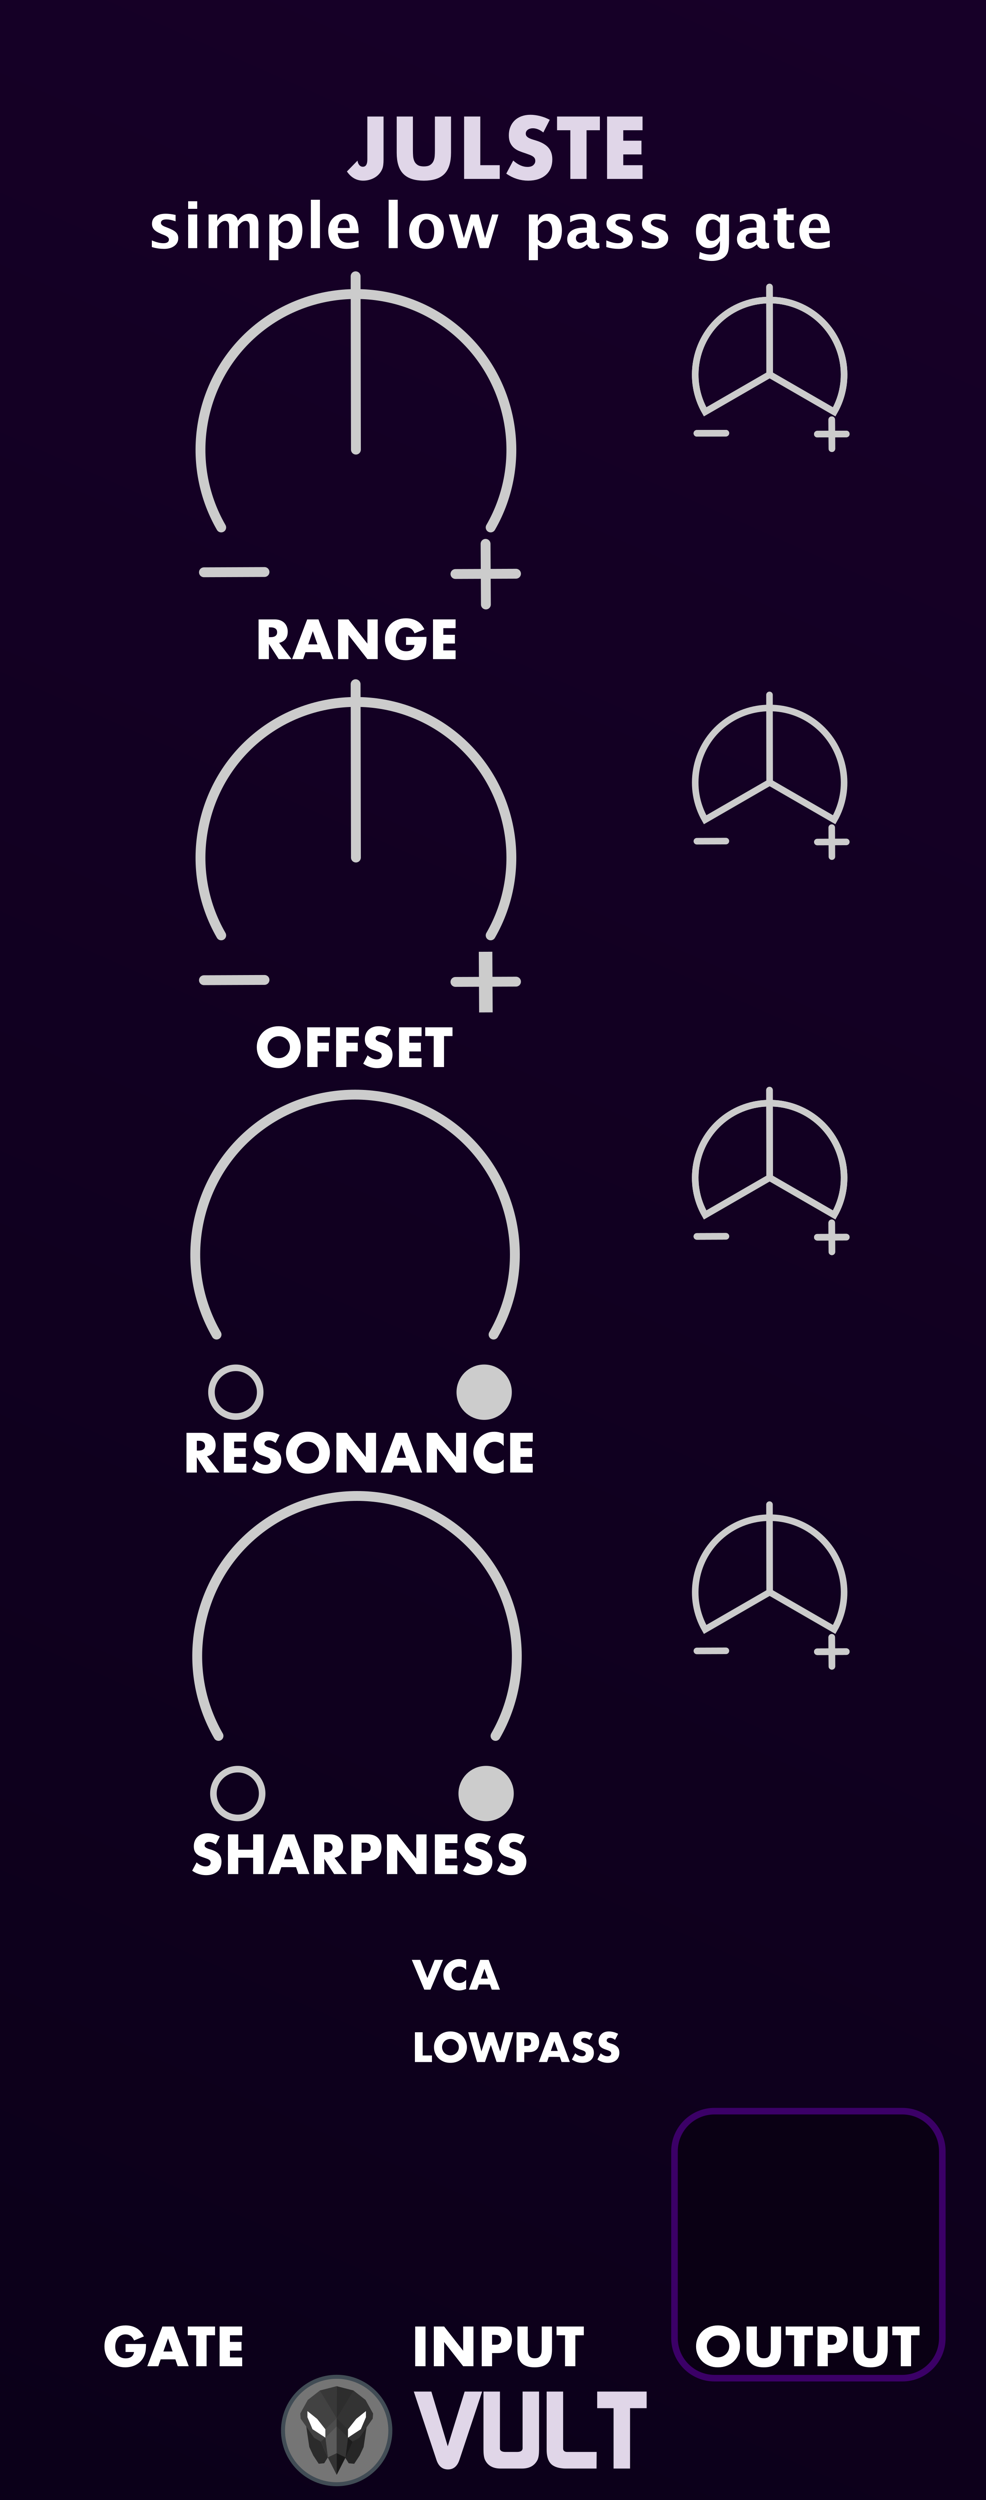 <?xml version="1.0" encoding="UTF-8" standalone="no"?>
<svg
   xmlns:serif="http://www.serif.com/"
   xmlns:dc="http://purl.org/dc/elements/1.1/"
   xmlns:cc="http://creativecommons.org/ns#"
   xmlns:rdf="http://www.w3.org/1999/02/22-rdf-syntax-ns#"
   xmlns:svg="http://www.w3.org/2000/svg"
   xmlns="http://www.w3.org/2000/svg"
   xmlns:sodipodi="http://sodipodi.sourceforge.net/DTD/sodipodi-0.dtd"
   xmlns:inkscape="http://www.inkscape.org/namespaces/inkscape"
   width="150px"
   height="380px"
   version="1.1"
   xml:space="preserve"
   style="fill-rule:evenodd;clip-rule:evenodd;"
   id="svg36432"
   sodipodi:docname="Julste.svg"
   inkscape:version="0.92.3 (2405546, 2018-03-11)"><sodipodi:namedview
   pagecolor="#ffffff"
   bordercolor="#666666"
   borderopacity="1"
   objecttolerance="10"
   gridtolerance="10"
   guidetolerance="10"
   inkscape:pageopacity="0"
   inkscape:pageshadow="2"
   inkscape:window-width="1920"
   inkscape:window-height="1017"
   id="namedview36434"
   showgrid="false"
   inkscape:zoom="2.2105263"
   inkscape:cx="75"
   inkscape:cy="190"
   inkscape:window-x="1912"
   inkscape:window-y="-8"
   inkscape:window-maximized="1"
   inkscape:current-layer="svg36432" />
  <defs
   id="defs36260">
    <linearGradient
   id="_Linear1"
   x1="0"
   y1="0"
   x2="1"
   y2="0"
   gradientUnits="userSpaceOnUse"
   gradientTransform="matrix(150,-379.998,379.998,150,3.28145e-4,379.998)">
      <stop
   offset="0"
   style="stop-color:#0b0019;stop-opacity:1"
   id="stop36255" />
      <stop
   offset="1"
   style="stop-color:#170028;stop-opacity:1"
   id="stop36257" />
    </linearGradient>
  
    
    
    
    
    
    
    
    
    
    
    
    
    
    
    
    
    
    
    
    
    
    
    
    
    
    
    
    
    
    
    
    
    
    
    
    
    
    
    
    
    
    
    
    
    
    
    
    
    
    
    
    
    
    
    
    
    
    
    
    
    
    
    
    
    
    
    
    
    
    
    
    
    
    
    
    
    
    
    
    
    
    
    
    
    
    
    
    
    
    
    
    
    
    
    
    
    
    
    
    
    
    
    
    
    
    
    
    
    
    
    
    
    
    
    
    
    
    
    
    
    
    
    
    
    
    
    
    
    
    
    
    
    
  </defs>
  <rect
   style="fill:#1a1a1a"
   height="380"
   width="150"
   y="0"
   x="0"
   id="rect9931" /><rect
   style="fill:url(#_Linear1)"
   height="379.998"
   width="150"
   y="0"
   x="0"
   id="rect9010" /><path
   inkscape:connector-curvature="0"
   style="fill:#0a0014;stroke:#3b0067;stroke-width:1px"
   d="m 143.354,326.966 c 0,-3.359 -2.728,-6.088 -6.087,-6.088 h -28.569 c -3.36,0 -6.087,2.729 -6.087,6.088 v 28.41 c 0,3.361 2.727,6.088 6.087,6.088 h 28.569 c 3.359,0 6.087,-2.727 6.087,-6.088 z"
   id="path9013" /><path
   inkscape:connector-curvature="0"
   style="fill:none;stroke:#cccccc;stroke-width:1px;stroke-linecap:round"
   d="m 126.904,62.593 c 2.737,-4.742 1.664,-10.824 -2.534,-14.346 -4.193,-3.521 -10.372,-3.521 -14.566,0 -4.197,3.522 -5.27,9.604 -2.533,14.346 l 9.816,-5.666 z"
   id="path9017" /><path
   inkscape:connector-curvature="0"
   style="fill:#cccccc;fill-rule:nonzero;stroke:#cccccc;stroke-width:1px;stroke-linecap:round"
   d="m 126.531,63.79 0.024,4.409"
   id="path9020" /><path
   inkscape:connector-curvature="0"
   style="fill:#cccccc;fill-rule:nonzero;stroke:#cccccc;stroke-width:1px;stroke-linecap:round"
   d="m 128.748,65.963 -4.41,0.02"
   id="path9023" /><path
   inkscape:connector-curvature="0"
   style="fill:#cccccc;fill-rule:nonzero;stroke:#cccccc;stroke-width:1px;stroke-linecap:round"
   d="m 110.429,65.839 -4.414,0.02"
   id="path9026" /><path
   inkscape:connector-curvature="0"
   style="fill:none;stroke:#cccccc;stroke-width:1px;stroke-linecap:round"
   d="m 117.087,56.931 -0.024,-13.31"
   id="path9029" /><path
   inkscape:connector-curvature="0"
   style="fill:#ffffff;fill-rule:nonzero"
   d="m 40.906,96.843 h 0.296 c 0.308,0 0.548,-0.064 0.712,-0.192 0.164,-0.128 0.248,-0.312 0.248,-0.552 0,-0.24 -0.084,-0.424 -0.248,-0.552 -0.164,-0.128 -0.404,-0.192 -0.712,-0.192 h -0.296 z m 3.449,3.338 H 42.402 L 40.906,97.86 v 2.321 h -1.569 v -6.035 h 2.441 c 0.336,0 0.628,0.048 0.88,0.148 0.253,0.1 0.457,0.232 0.621,0.405 0.164,0.172 0.284,0.368 0.368,0.592 0.084,0.224 0.124,0.464 0.124,0.72 0,0.46 -0.112,0.832 -0.332,1.117 -0.22,0.284 -0.548,0.48 -0.981,0.58 z"
   id="path9032" /><path
   inkscape:connector-curvature="0"
   style="fill:#ffffff;fill-rule:nonzero"
   d="m 48.293,97.94 -0.705,-2.009 -0.704,2.009 z m 0.416,1.192 h -2.241 l -0.36,1.049 h -1.673 l 2.297,-6.035 h 1.713 l 2.297,6.035 h -1.673 z"
   id="path9034" /><path
   inkscape:connector-curvature="0"
   style="fill:#ffffff;fill-rule:nonzero"
   d="m 51.43,100.181 v -6.035 h 1.569 l 2.897,3.69 v -3.69 h 1.561 v 6.035 h -1.561 l -2.897,-3.69 v 3.69 z"
   id="path9036" /><path
   inkscape:connector-curvature="0"
   style="fill:#ffffff;fill-rule:nonzero"
   d="m 61.77,96.803 h 3.114 c 0,0.321 -0.012,0.613 -0.04,0.873 -0.028,0.26 -0.08,0.504 -0.16,0.728 -0.112,0.316 -0.265,0.592 -0.457,0.836 -0.192,0.245 -0.416,0.445 -0.676,0.609 -0.26,0.164 -0.544,0.288 -0.852,0.372 -0.308,0.084 -0.637,0.128 -0.977,0.128 -0.468,0 -0.896,-0.076 -1.284,-0.232 -0.388,-0.156 -0.72,-0.372 -0.997,-0.652 -0.276,-0.281 -0.492,-0.617 -0.648,-1.009 -0.156,-0.392 -0.232,-0.824 -0.232,-1.3 0,-0.469 0.076,-0.901 0.228,-1.293 0.152,-0.392 0.368,-0.728 0.648,-1.004 0.281,-0.277 0.617,-0.493 1.013,-0.649 0.396,-0.156 0.836,-0.232 1.32,-0.232 0.629,0 1.181,0.136 1.657,0.408 0.476,0.273 0.852,0.693 1.129,1.265 l -1.489,0.616 c -0.14,-0.332 -0.32,-0.568 -0.54,-0.712 -0.22,-0.144 -0.473,-0.216 -0.757,-0.216 -0.236,0 -0.448,0.044 -0.64,0.132 -0.192,0.088 -0.356,0.212 -0.492,0.376 -0.136,0.164 -0.244,0.36 -0.32,0.588 -0.076,0.228 -0.116,0.484 -0.116,0.769 0,0.256 0.032,0.492 0.1,0.712 0.068,0.22 0.168,0.408 0.3,0.568 0.132,0.16 0.3,0.284 0.496,0.372 0.196,0.088 0.428,0.132 0.688,0.132 0.156,0 0.305,-0.016 0.449,-0.052 0.144,-0.036 0.272,-0.092 0.388,-0.168 0.116,-0.076 0.208,-0.176 0.284,-0.3 0.076,-0.124 0.124,-0.272 0.152,-0.448 H 61.77 Z"
   id="path9038" /><path
   inkscape:connector-curvature="0"
   style="fill:#ffffff;fill-rule:nonzero"
   d="m 69.309,95.475 h -1.864 v 1.008 h 1.76 v 1.329 h -1.76 v 1.04 h 1.864 v 1.329 h -3.433 v -6.035 h 3.433 z"
   id="path9040" /><path
   inkscape:connector-curvature="0"
   style="fill:none;stroke:#cccccc;stroke-width:1px;stroke-linecap:round"
   d="m 126.904,62.593 c 2.737,-4.742 1.664,-10.824 -2.534,-14.346 -4.193,-3.521 -10.372,-3.521 -14.566,0 -4.197,3.522 -5.27,9.604 -2.533,14.346 l 9.816,-5.666 z"
   id="path9045" /><path
   inkscape:connector-curvature="0"
   style="fill:#cccccc;fill-rule:nonzero;stroke:#cccccc;stroke-width:1px;stroke-linecap:round"
   d="m 126.531,63.79 0.024,4.409"
   id="path9048" /><path
   inkscape:connector-curvature="0"
   style="fill:#cccccc;fill-rule:nonzero;stroke:#cccccc;stroke-width:1px;stroke-linecap:round"
   d="m 128.748,65.963 -4.41,0.02"
   id="path9051" /><path
   inkscape:connector-curvature="0"
   style="fill:#cccccc;fill-rule:nonzero;stroke:#cccccc;stroke-width:1px;stroke-linecap:round"
   d="m 110.429,65.839 -4.414,0.02"
   id="path9054" /><path
   inkscape:connector-curvature="0"
   style="fill:none;stroke:#cccccc;stroke-width:1px;stroke-linecap:round"
   d="m 117.087,56.931 -0.024,-13.31"
   id="path9057" /><path
   inkscape:connector-curvature="0"
   style="fill:none;stroke:#cccccc;stroke-width:1px;stroke-linecap:round"
   d="m 126.904,184.662 c 2.737,-4.742 1.664,-10.824 -2.534,-14.346 -4.193,-3.521 -10.372,-3.521 -14.566,0 -4.197,3.522 -5.27,9.604 -2.533,14.346 l 9.816,-5.666 z"
   id="path9060" /><path
   inkscape:connector-curvature="0"
   style="fill:#cccccc;fill-rule:nonzero;stroke:#cccccc;stroke-width:1px;stroke-linecap:round"
   d="m 126.531,185.859 0.024,4.409"
   id="path9063" /><path
   inkscape:connector-curvature="0"
   style="fill:#cccccc;fill-rule:nonzero;stroke:#cccccc;stroke-width:1px;stroke-linecap:round"
   d="m 128.748,188.032 -4.41,0.02"
   id="path9066" /><path
   inkscape:connector-curvature="0"
   style="fill:#cccccc;fill-rule:nonzero;stroke:#cccccc;stroke-width:1px;stroke-linecap:round"
   d="m 110.429,187.908 -4.414,0.02"
   id="path9069" /><path
   inkscape:connector-curvature="0"
   style="fill:none;stroke:#cccccc;stroke-width:1px;stroke-linecap:round"
   d="m 117.087,179 -0.024,-13.31"
   id="path9072" /><path
   inkscape:connector-curvature="0"
   style="fill:#ffffff;fill-rule:nonzero"
   d="m 29.94,220.476 h 0.296 c 0.308,0 0.548,-0.064 0.712,-0.192 0.164,-0.128 0.249,-0.312 0.249,-0.552 0,-0.24 -0.085,-0.424 -0.249,-0.552 -0.164,-0.128 -0.404,-0.192 -0.712,-0.192 H 29.94 Z m 3.449,3.338 h -1.952 l -1.497,-2.321 v 2.321 h -1.569 v -6.035 h 2.441 c 0.337,0 0.629,0.048 0.881,0.148 0.252,0.1 0.456,0.232 0.62,0.405 0.164,0.172 0.284,0.368 0.368,0.592 0.084,0.224 0.124,0.464 0.124,0.72 0,0.46 -0.112,0.832 -0.332,1.117 -0.22,0.284 -0.548,0.48 -0.98,0.58 z"
   id="path9075" /><path
   inkscape:connector-curvature="0"
   style="fill:#ffffff;fill-rule:nonzero"
   d="m 37.479,219.108 h -1.865 v 1.008 h 1.761 v 1.329 h -1.761 v 1.04 h 1.865 v 1.329 h -3.433 v -6.035 h 3.433 z"
   id="path9077" /><path
   inkscape:connector-curvature="0"
   style="fill:#ffffff;fill-rule:nonzero"
   d="m 41.921,219.324 c -0.172,-0.14 -0.34,-0.24 -0.512,-0.308 -0.172,-0.068 -0.336,-0.1 -0.496,-0.1 -0.205,0 -0.369,0.048 -0.497,0.144 -0.128,0.096 -0.192,0.22 -0.192,0.376 0,0.108 0.032,0.196 0.096,0.264 0.064,0.068 0.148,0.128 0.252,0.18 0.104,0.052 0.221,0.096 0.353,0.132 0.132,0.036 0.26,0.076 0.388,0.12 0.512,0.172 0.888,0.4 1.124,0.685 0.236,0.284 0.356,0.656 0.356,1.116 0,0.308 -0.052,0.588 -0.156,0.84 -0.104,0.252 -0.256,0.465 -0.456,0.645 -0.2,0.18 -0.444,0.316 -0.736,0.416 -0.292,0.1 -0.62,0.148 -0.989,0.148 -0.764,0 -1.468,-0.228 -2.121,-0.68 l 0.673,-1.265 c 0.236,0.208 0.468,0.364 0.696,0.464 0.228,0.1 0.456,0.152 0.68,0.152 0.256,0 0.449,-0.06 0.573,-0.176 0.124,-0.116 0.188,-0.252 0.188,-0.4 0,-0.092 -0.016,-0.168 -0.048,-0.236 -0.032,-0.068 -0.084,-0.128 -0.16,-0.184 -0.076,-0.056 -0.172,-0.108 -0.293,-0.156 -0.12,-0.048 -0.264,-0.1 -0.436,-0.16 -0.204,-0.064 -0.4,-0.136 -0.596,-0.212 -0.196,-0.076 -0.368,-0.18 -0.52,-0.308 -0.152,-0.128 -0.276,-0.289 -0.368,-0.485 -0.092,-0.196 -0.14,-0.44 -0.14,-0.74 0,-0.3 0.048,-0.568 0.148,-0.812 0.1,-0.244 0.236,-0.452 0.416,-0.625 0.18,-0.172 0.396,-0.308 0.656,-0.404 0.26,-0.096 0.548,-0.144 0.868,-0.144 0.301,0 0.613,0.04 0.937,0.124 0.324,0.084 0.636,0.204 0.936,0.364 z"
   id="path9079" /><path
   inkscape:connector-curvature="0"
   style="fill:#ffffff;fill-rule:nonzero"
   d="m 45.146,220.797 c 0,0.24 0.044,0.46 0.136,0.664 0.092,0.204 0.212,0.38 0.369,0.528 0.156,0.148 0.336,0.264 0.54,0.348 0.204,0.084 0.424,0.124 0.652,0.124 0.228,0 0.448,-0.04 0.652,-0.124 0.204,-0.084 0.388,-0.2 0.545,-0.348 0.156,-0.148 0.28,-0.324 0.372,-0.528 0.092,-0.204 0.136,-0.424 0.136,-0.664 0,-0.241 -0.044,-0.461 -0.136,-0.665 -0.092,-0.204 -0.216,-0.38 -0.372,-0.528 -0.157,-0.148 -0.341,-0.264 -0.545,-0.348 -0.204,-0.084 -0.424,-0.124 -0.652,-0.124 -0.228,0 -0.448,0.04 -0.652,0.124 -0.204,0.084 -0.384,0.2 -0.54,0.348 -0.157,0.148 -0.277,0.324 -0.369,0.528 -0.092,0.204 -0.136,0.424 -0.136,0.665 z m -1.64,0 c 0,-0.449 0.084,-0.865 0.248,-1.253 0.164,-0.388 0.396,-0.724 0.688,-1.012 0.292,-0.289 0.644,-0.513 1.052,-0.677 0.409,-0.164 0.857,-0.244 1.349,-0.244 0.484,0 0.932,0.08 1.345,0.244 0.412,0.164 0.764,0.388 1.06,0.677 0.296,0.288 0.528,0.624 0.692,1.012 0.164,0.388 0.248,0.804 0.248,1.253 0,0.448 -0.084,0.864 -0.248,1.252 -0.164,0.388 -0.396,0.724 -0.692,1.012 -0.296,0.289 -0.648,0.513 -1.06,0.677 -0.413,0.164 -0.861,0.244 -1.345,0.244 -0.492,0 -0.94,-0.08 -1.349,-0.244 -0.408,-0.164 -0.76,-0.388 -1.052,-0.677 -0.292,-0.288 -0.524,-0.624 -0.688,-1.012 -0.164,-0.388 -0.248,-0.804 -0.248,-1.252 z"
   id="path9081" /><path
   inkscape:connector-curvature="0"
   style="fill:#ffffff;fill-rule:nonzero"
   d="m 51.181,223.814 v -6.035 h 1.568 l 2.898,3.69 v -3.69 h 1.56 v 6.035 h -1.56 l -2.898,-3.69 v 3.69 z"
   id="path9083" /><path
   inkscape:connector-curvature="0"
   style="fill:#ffffff;fill-rule:nonzero"
   d="m 61.769,221.573 -0.704,-2.009 -0.704,2.009 z m 0.416,1.192 h -2.241 l -0.36,1.049 h -1.672 l 2.297,-6.035 h 1.712 l 2.297,6.035 h -1.672 z"
   id="path9085" /><path
   inkscape:connector-curvature="0"
   style="fill:#ffffff;fill-rule:nonzero"
   d="m 64.907,223.814 v -6.035 h 1.568 l 2.897,3.69 v -3.69 h 1.561 v 6.035 h -1.561 l -2.897,-3.69 v 3.69 z"
   id="path9087" /><path
   inkscape:connector-curvature="0"
   style="fill:#ffffff;fill-rule:nonzero"
   d="m 76.623,219.796 c -0.364,-0.444 -0.812,-0.664 -1.344,-0.664 -0.236,0 -0.452,0.044 -0.652,0.128 -0.201,0.084 -0.373,0.2 -0.517,0.348 -0.144,0.148 -0.256,0.32 -0.34,0.524 -0.084,0.204 -0.124,0.42 -0.124,0.657 0,0.24 0.04,0.46 0.124,0.664 0.084,0.204 0.196,0.38 0.344,0.528 0.148,0.148 0.32,0.268 0.517,0.352 0.196,0.084 0.412,0.128 0.64,0.128 0.5,0 0.952,-0.212 1.352,-0.64 v 1.857 l -0.16,0.056 c -0.24,0.084 -0.464,0.148 -0.672,0.188 -0.208,0.04 -0.412,0.06 -0.616,0.06 -0.416,0 -0.817,-0.08 -1.197,-0.236 -0.38,-0.156 -0.716,-0.38 -1.008,-0.665 -0.292,-0.284 -0.524,-0.624 -0.7,-1.016 -0.177,-0.392 -0.265,-0.82 -0.265,-1.284 0,-0.465 0.088,-0.889 0.261,-1.277 0.172,-0.388 0.404,-0.72 0.696,-1 0.292,-0.281 0.628,-0.501 1.012,-0.657 0.384,-0.156 0.789,-0.236 1.209,-0.236 0.24,0 0.476,0.024 0.708,0.076 0.232,0.052 0.476,0.128 0.732,0.236 z"
   id="path9089" /><path
   inkscape:connector-curvature="0"
   style="fill:#ffffff;fill-rule:nonzero"
   d="m 81.049,219.108 h -1.865 v 1.008 h 1.761 v 1.329 h -1.761 v 1.04 h 1.865 v 1.329 h -3.433 v -6.035 h 3.433 z"
   id="path9091" /><path
   inkscape:connector-curvature="0"
   style="fill:none;stroke:#cccccc;stroke-width:1px;stroke-linecap:round"
   d="m 126.904,184.662 c 2.737,-4.742 1.664,-10.824 -2.534,-14.346 -4.193,-3.521 -10.372,-3.521 -14.566,0 -4.197,3.522 -5.27,9.604 -2.533,14.346 l 9.816,-5.666 z"
   id="path9096" /><path
   inkscape:connector-curvature="0"
   style="fill:#cccccc;fill-rule:nonzero;stroke:#cccccc;stroke-width:1px;stroke-linecap:round"
   d="m 126.531,185.859 0.024,4.409"
   id="path9099" /><path
   inkscape:connector-curvature="0"
   style="fill:#cccccc;fill-rule:nonzero;stroke:#cccccc;stroke-width:1px;stroke-linecap:round"
   d="m 128.748,188.032 -4.41,0.02"
   id="path9102" /><path
   inkscape:connector-curvature="0"
   style="fill:#cccccc;fill-rule:nonzero;stroke:#cccccc;stroke-width:1px;stroke-linecap:round"
   d="m 110.429,187.908 -4.414,0.02"
   id="path9105" /><path
   inkscape:connector-curvature="0"
   style="fill:none;stroke:#cccccc;stroke-width:1px;stroke-linecap:round"
   d="m 117.087,179 -0.024,-13.31"
   id="path9108" /><path
   inkscape:connector-curvature="0"
   style="fill:none;stroke:#cccccc;stroke-width:1.5px;stroke-linecap:round"
   d="m 75.087,202.846 c 5.878,-10.184 3.577,-23.245 -5.431,-30.805 -9.007,-7.555 -22.273,-7.555 -31.281,0 -9.007,7.56 -11.308,20.621 -5.43,30.805"
   id="path9111" /><circle
   style="fill:none;stroke:#cccccc;stroke-width:1px"
   r="3.706"
   cy="211.603"
   cx="35.877"
   id="circle9114" /><circle
   style="fill:#cccccc;stroke:#cccccc;stroke-width:1px"
   r="3.706"
   cy="211.602"
   cx="73.656"
   id="circle9117" /><path
   inkscape:connector-curvature="0"
   style="fill:none;stroke:#cccccc;stroke-width:1.5px;stroke-linecap:round"
   d="m 75.383,263.846 c 5.878,-10.184 3.577,-23.245 -5.431,-30.804 -9.007,-7.556 -22.273,-7.556 -31.281,0 -9.007,7.559 -11.308,20.62 -5.43,30.804"
   id="path9122" /><circle
   style="fill:none;stroke:#cccccc;stroke-width:1px"
   r="3.706"
   cy="272.603"
   cx="36.173"
   id="circle9125" /><circle
   style="fill:#cccccc;stroke:#cccccc;stroke-width:1px"
   r="3.706"
   cy="272.602"
   cx="73.952"
   id="circle9128" /><rect
   style="fill:#ffffff"
   height="6.035"
   width="1.569"
   y="353.613"
   x="63.164"
   id="rect9133" /><path
   inkscape:connector-curvature="0"
   style="fill:#ffffff;fill-rule:nonzero"
   d="m 65.997,359.648 v -6.035 h 1.569 l 2.897,3.69 v -3.69 h 1.561 v 6.035 h -1.561 l -2.897,-3.69 v 3.69 z"
   id="path9135" /><path
   inkscape:connector-curvature="0"
   style="fill:#ffffff;fill-rule:nonzero"
   d="m 74.857,356.382 h 0.52 c 0.577,0 0.865,-0.252 0.865,-0.752 0,-0.5 -0.288,-0.752 -0.865,-0.752 h -0.52 z m 0,3.266 h -1.569 v -6.035 h 2.497 c 0.677,0 1.197,0.176 1.557,0.529 0.36,0.352 0.54,0.848 0.54,1.488 0,0.64 -0.18,1.137 -0.54,1.489 -0.36,0.352 -0.88,0.528 -1.557,0.528 h -0.928 z"
   id="path9137" /><path
   inkscape:connector-curvature="0"
   style="fill:#ffffff;fill-rule:nonzero"
   d="m 80.283,353.613 v 3.282 c 0,0.176 0.008,0.356 0.02,0.54 0.012,0.184 0.052,0.352 0.12,0.5 0.068,0.148 0.172,0.272 0.317,0.364 0.144,0.092 0.348,0.14 0.608,0.14 0.26,0 0.464,-0.048 0.604,-0.14 0.14,-0.092 0.248,-0.216 0.316,-0.364 0.068,-0.148 0.112,-0.316 0.124,-0.5 0.012,-0.184 0.02,-0.364 0.02,-0.54 v -3.282 h 1.561 v 3.498 c 0,0.94 -0.216,1.624 -0.644,2.057 -0.429,0.432 -1.089,0.648 -1.981,0.648 -0.893,0 -1.553,-0.216 -1.985,-0.648 -0.432,-0.433 -0.648,-1.117 -0.648,-2.057 v -3.498 z"
   id="path9139" /><path
   inkscape:connector-curvature="0"
   style="fill:#ffffff;fill-rule:nonzero"
   d="m 87.526,354.942 v 4.706 h -1.568 v -4.706 h -1.289 v -1.329 h 4.146 v 1.329 z"
   id="path9141" /><path
   inkscape:connector-curvature="0"
   style="fill:#ffffff;fill-rule:nonzero"
   d="m 107.533,356.631 c 0,0.24 0.044,0.46 0.136,0.664 0.092,0.204 0.212,0.38 0.368,0.528 0.156,0.148 0.336,0.264 0.54,0.348 0.204,0.084 0.424,0.124 0.653,0.124 0.228,0 0.448,-0.04 0.652,-0.124 0.204,-0.084 0.388,-0.2 0.544,-0.348 0.156,-0.148 0.28,-0.324 0.372,-0.528 0.092,-0.204 0.136,-0.424 0.136,-0.664 0,-0.241 -0.044,-0.461 -0.136,-0.665 -0.092,-0.204 -0.216,-0.38 -0.372,-0.528 -0.156,-0.148 -0.34,-0.264 -0.544,-0.348 -0.204,-0.084 -0.424,-0.124 -0.652,-0.124 -0.229,0 -0.449,0.04 -0.653,0.124 -0.204,0.084 -0.384,0.2 -0.54,0.348 -0.156,0.148 -0.276,0.324 -0.368,0.528 -0.092,0.204 -0.136,0.424 -0.136,0.665 z m -1.641,0 c 0,-0.449 0.084,-0.865 0.248,-1.253 0.164,-0.388 0.396,-0.724 0.689,-1.012 0.292,-0.289 0.644,-0.513 1.052,-0.677 0.408,-0.164 0.856,-0.244 1.349,-0.244 0.484,0 0.932,0.08 1.344,0.244 0.412,0.164 0.764,0.388 1.061,0.677 0.296,0.288 0.528,0.624 0.692,1.012 0.164,0.388 0.248,0.804 0.248,1.253 0,0.448 -0.084,0.864 -0.248,1.252 -0.164,0.388 -0.396,0.724 -0.692,1.012 -0.297,0.289 -0.649,0.513 -1.061,0.677 -0.412,0.164 -0.86,0.244 -1.344,0.244 -0.493,0 -0.941,-0.08 -1.349,-0.244 -0.408,-0.164 -0.76,-0.388 -1.052,-0.677 -0.293,-0.288 -0.525,-0.624 -0.689,-1.012 -0.164,-0.388 -0.248,-0.804 -0.248,-1.252 z"
   id="path9146" /><path
   inkscape:connector-curvature="0"
   style="fill:#ffffff;fill-rule:nonzero"
   d="m 115.136,353.613 v 3.282 c 0,0.176 0.008,0.356 0.02,0.54 0.012,0.184 0.052,0.352 0.12,0.5 0.068,0.148 0.172,0.272 0.316,0.364 0.144,0.092 0.348,0.14 0.608,0.14 0.261,0 0.465,-0.048 0.605,-0.14 0.14,-0.092 0.248,-0.216 0.316,-0.364 0.068,-0.148 0.112,-0.316 0.124,-0.5 0.012,-0.184 0.02,-0.364 0.02,-0.54 v -3.282 h 1.561 v 3.498 c 0,0.94 -0.217,1.624 -0.645,2.057 -0.428,0.432 -1.088,0.648 -1.981,0.648 -0.892,0 -1.552,-0.216 -1.984,-0.648 -0.433,-0.433 -0.649,-1.117 -0.649,-2.057 v -3.498 z"
   id="path9148" /><path
   inkscape:connector-curvature="0"
   style="fill:#ffffff;fill-rule:nonzero"
   d="m 122.379,354.942 v 4.706 h -1.569 v -4.706 h -1.288 v -1.329 h 4.146 v 1.329 z"
   id="path9150" /><path
   inkscape:connector-curvature="0"
   style="fill:#ffffff;fill-rule:nonzero"
   d="m 125.932,356.382 h 0.521 c 0.576,0 0.864,-0.252 0.864,-0.752 0,-0.5 -0.288,-0.752 -0.864,-0.752 h -0.521 z m 0,3.266 h -1.568 v -6.035 h 2.497 c 0.676,0 1.196,0.176 1.556,0.529 0.361,0.352 0.541,0.848 0.541,1.488 0,0.64 -0.18,1.137 -0.541,1.489 -0.36,0.352 -0.88,0.528 -1.556,0.528 h -0.929 z"
   id="path9152" /><path
   inkscape:connector-curvature="0"
   style="fill:#ffffff;fill-rule:nonzero"
   d="m 131.359,353.613 v 3.282 c 0,0.176 0.008,0.356 0.02,0.54 0.012,0.184 0.052,0.352 0.12,0.5 0.068,0.148 0.172,0.272 0.316,0.364 0.144,0.092 0.348,0.14 0.608,0.14 0.26,0 0.464,-0.048 0.604,-0.14 0.14,-0.092 0.249,-0.216 0.317,-0.364 0.068,-0.148 0.112,-0.316 0.124,-0.5 0.012,-0.184 0.02,-0.364 0.02,-0.54 v -3.282 h 1.56 v 3.498 c 0,0.94 -0.216,1.624 -0.644,2.057 -0.428,0.432 -1.088,0.648 -1.981,0.648 -0.892,0 -1.552,-0.216 -1.985,-0.648 -0.432,-0.433 -0.648,-1.117 -0.648,-2.057 v -3.498 z"
   id="path9154" /><path
   inkscape:connector-curvature="0"
   style="fill:#ffffff;fill-rule:nonzero"
   d="m 138.602,354.942 v 4.706 h -1.569 v -4.706 h -1.288 v -1.329 h 4.145 v 1.329 z"
   id="path9156" /><path
   inkscape:connector-curvature="0"
   style="fill:#ffffff;fill-rule:nonzero"
   d="m 19.101,356.27 h 3.114 c 0,0.321 -0.012,0.613 -0.04,0.873 -0.028,0.26 -0.08,0.504 -0.16,0.728 -0.112,0.316 -0.264,0.592 -0.457,0.836 -0.192,0.245 -0.416,0.445 -0.676,0.609 -0.26,0.164 -0.544,0.288 -0.852,0.372 -0.308,0.084 -0.636,0.128 -0.977,0.128 -0.468,0 -0.896,-0.076 -1.284,-0.232 -0.388,-0.156 -0.72,-0.372 -0.996,-0.652 -0.277,-0.281 -0.493,-0.617 -0.649,-1.009 -0.156,-0.392 -0.232,-0.824 -0.232,-1.3 0,-0.469 0.076,-0.901 0.228,-1.293 0.152,-0.392 0.368,-0.728 0.649,-1.004 0.28,-0.277 0.616,-0.493 1.012,-0.649 0.396,-0.156 0.836,-0.232 1.32,-0.232 0.629,0 1.181,0.136 1.657,0.408 0.476,0.273 0.853,0.693 1.129,1.265 l -1.489,0.616 c -0.14,-0.332 -0.32,-0.568 -0.54,-0.712 -0.22,-0.144 -0.472,-0.216 -0.757,-0.216 -0.236,0 -0.448,0.044 -0.64,0.132 -0.192,0.088 -0.356,0.212 -0.492,0.376 -0.136,0.164 -0.244,0.36 -0.32,0.588 -0.076,0.228 -0.116,0.484 -0.116,0.769 0,0.256 0.032,0.492 0.1,0.712 0.068,0.22 0.168,0.408 0.3,0.568 0.132,0.16 0.3,0.284 0.496,0.372 0.196,0.088 0.428,0.132 0.688,0.132 0.157,0 0.305,-0.016 0.449,-0.052 0.144,-0.036 0.272,-0.092 0.388,-0.168 0.116,-0.076 0.208,-0.176 0.284,-0.3 0.076,-0.124 0.124,-0.272 0.152,-0.448 h -1.289 z"
   id="path9161" /><path
   inkscape:connector-curvature="0"
   style="fill:#ffffff;fill-rule:nonzero"
   d="m 26.264,357.407 -0.704,-2.009 -0.704,2.009 z m 0.417,1.192 H 24.44 l -0.36,1.049 h -1.673 l 2.297,-6.035 h 1.713 l 2.296,6.035 h -1.672 z"
   id="path9163" /><path
   inkscape:connector-curvature="0"
   style="fill:#ffffff;fill-rule:nonzero"
   d="m 31.427,354.942 v 4.706 h -1.569 v -4.706 h -1.289 v -1.329 h 4.146 v 1.329 z"
   id="path9165" /><path
   inkscape:connector-curvature="0"
   style="fill:#ffffff;fill-rule:nonzero"
   d="M 36.845,354.942 H 34.98 v 1.008 h 1.761 v 1.329 H 34.98 v 1.04 h 1.865 v 1.329 h -3.434 v -6.035 h 3.434 z"
   id="path9167" /><g
   id="g36595"
   style="fill:#e0d6e8"><path
     id="path9197"
     d="m 58.349,17.71 v 6.579 c 0,0.277 -0.014,0.532 -0.044,0.767 -0.029,0.236 -0.077,0.437 -0.144,0.605 -0.109,0.267 -0.258,0.512 -0.447,0.735 -0.188,0.222 -0.409,0.411 -0.661,0.566 -0.251,0.156 -0.53,0.277 -0.836,0.365 -0.306,0.088 -0.626,0.132 -0.962,0.132 -1.015,0 -1.84,-0.465 -2.478,-1.396 l 1.61,-1.648 c 0.042,0.285 0.134,0.512 0.277,0.679 0.142,0.168 0.318,0.252 0.529,0.252 0.46,0 0.691,-0.365 0.691,-1.095 V 17.71 Z"
     style="fill:#e0d6e8;fill-rule:nonzero"
     inkscape:connector-curvature="0" /><path
     id="path9199"
     d="m 62.815,17.71 v 5.157 c 0,0.278 0.011,0.56 0.032,0.849 0.02,0.29 0.084,0.551 0.188,0.787 0.105,0.235 0.27,0.425 0.498,0.573 0.227,0.146 0.545,0.22 0.955,0.22 0.412,0 0.729,-0.074 0.95,-0.22 0.222,-0.148 0.389,-0.338 0.497,-0.573 0.109,-0.236 0.174,-0.497 0.195,-0.787 0.022,-0.289 0.031,-0.571 0.031,-0.849 V 17.71 h 2.453 v 5.497 c 0,1.476 -0.337,2.553 -1.012,3.233 -0.675,0.679 -1.713,1.019 -3.114,1.019 -1.4,0 -2.44,-0.34 -3.119,-1.019 -0.68,-0.68 -1.019,-1.757 -1.019,-3.233 V 17.71 Z"
     style="fill:#e0d6e8;fill-rule:nonzero"
     inkscape:connector-curvature="0" /><path
     id="path9201"
     d="m 73.068,17.71 v 7.396 h 2.956 v 2.089 H 70.603 V 17.71 Z"
     style="fill:#e0d6e8;fill-rule:nonzero"
     inkscape:connector-curvature="0" /><path
     id="path9203"
     d="m 82.654,20.137 c -0.269,-0.217 -0.537,-0.38 -0.806,-0.483 -0.267,-0.106 -0.527,-0.158 -0.779,-0.158 -0.319,0 -0.579,0.075 -0.78,0.227 -0.201,0.15 -0.303,0.347 -0.303,0.591 0,0.168 0.051,0.305 0.152,0.414 0.1,0.11 0.232,0.204 0.396,0.284 0.164,0.08 0.349,0.149 0.554,0.208 0.205,0.059 0.409,0.121 0.61,0.188 0.804,0.269 1.394,0.627 1.767,1.076 0.373,0.449 0.56,1.033 0.56,1.754 0,0.488 -0.082,0.927 -0.245,1.321 -0.164,0.395 -0.403,0.733 -0.717,1.013 -0.314,0.281 -0.701,0.499 -1.157,0.655 -0.457,0.154 -0.975,0.232 -1.555,0.232 -1.198,0 -2.309,-0.356 -3.334,-1.069 l 1.058,-1.988 c 0.369,0.328 0.734,0.57 1.095,0.73 0.359,0.16 0.716,0.238 1.068,0.238 0.404,0 0.703,-0.092 0.9,-0.276 0.198,-0.185 0.296,-0.394 0.296,-0.63 0,-0.142 -0.025,-0.265 -0.076,-0.37 -0.05,-0.105 -0.134,-0.201 -0.252,-0.289 -0.117,-0.089 -0.27,-0.17 -0.459,-0.246 -0.188,-0.075 -0.417,-0.159 -0.685,-0.251 -0.319,-0.101 -0.631,-0.211 -0.937,-0.334 -0.307,-0.121 -0.58,-0.282 -0.818,-0.483 -0.239,-0.203 -0.432,-0.456 -0.578,-0.762 -0.148,-0.307 -0.221,-0.694 -0.221,-1.163 0,-0.47 0.077,-0.896 0.233,-1.277 0.154,-0.383 0.373,-0.709 0.654,-0.982 0.281,-0.272 0.624,-0.483 1.032,-0.635 0.406,-0.151 0.862,-0.227 1.364,-0.227 0.47,0 0.96,0.066 1.472,0.196 0.511,0.129 1.003,0.32 1.471,0.571 z"
     style="fill:#e0d6e8;fill-rule:nonzero"
     inkscape:connector-curvature="0" /><path
     id="path9205"
     d="m 89.233,19.797 v 7.398 H 86.767 V 19.797 H 84.743 V 17.71 h 6.515 v 2.087 z"
     style="fill:#e0d6e8;fill-rule:nonzero"
     inkscape:connector-curvature="0" /><path
     id="path9207"
     d="m 97.75,19.797 h -2.931 v 1.585 h 2.767 v 2.089 h -2.767 v 1.635 h 2.931 v 2.089 H 92.353 V 17.71 h 5.397 z"
     style="fill:#e0d6e8;fill-rule:nonzero"
     inkscape:connector-curvature="0" /></g><g
   id="g36601"
   style="fill:#e0d6e8"><path
     id="path42"
     d="m 62.952,363.5 h 2.673 l 2.49,8.317 2.574,-8.317 h 2.66 l -3.46,10.397 c -0.323,0.959 -0.903,1.438 -1.738,1.438 -0.847,0 -1.433,-0.484 -1.755,-1.453 z"
     style="fill:#e0d6e8;fill-rule:nonzero"
     inkscape:connector-curvature="0" /><path
     id="path44"
     d="M 73.55,372.292 V 363.5 h 2.507 v 8.709 c 0.044,0.312 0.334,0.468 0.869,0.468 h 1.705 c 0.513,0 0.797,-0.145 0.853,-0.435 l 0.017,-0.083 V 363.5 h 2.507 v 8.776 c 0,0.769 -0.083,1.315 -0.251,1.638 -0.445,0.858 -1.231,1.287 -2.357,1.287 h -3.243 c -1.159,0 -1.95,-0.44 -2.373,-1.321 -0.156,-0.323 -0.234,-0.852 -0.234,-1.588 z"
     style="fill:#e0d6e8;fill-rule:nonzero"
     inkscape:connector-curvature="0" /><path
     id="path46"
     d="M 83.161,372.343 V 363.5 h 2.508 v 8.642 c 0,0.357 0.211,0.535 0.635,0.535 h 4.463 l -0.016,2.524 h -4.664 c -0.167,0 -0.312,-0.006 -0.435,-0.017 -0.903,-0.077 -1.544,-0.342 -1.922,-0.794 -0.379,-0.451 -0.569,-1.133 -0.569,-2.047 z"
     style="fill:#e0d6e8;fill-rule:nonzero"
     inkscape:connector-curvature="0" /><path
     id="path48"
     d="M 90.851,366.024 V 363.5 h 7.522 v 2.524 h -2.524 v 9.177 h -2.508 v -9.177 z"
     style="fill:#e0d6e8;fill-rule:nonzero"
     inkscape:connector-curvature="0" /></g><path
   inkscape:connector-curvature="0"
   style="fill:#757575;fill-rule:nonzero;stroke:#414c55;stroke-width:0.61px;stroke-miterlimit:10"
   d="m 59.383,369.417 c 0,-4.509 -3.655,-8.164 -8.164,-8.164 -4.509,0 -8.165,3.655 -8.165,8.164 0,4.509 3.656,8.165 8.165,8.165 4.509,0 8.164,-3.656 8.164,-8.165 z"
   id="path4" /><path
   inkscape:connector-curvature="0"
   style="fill:#2b2b2b;fill-rule:nonzero"
   d="m 49.321,374.394 0.553,-0.891 -1.064,-2.393 -2.216,-2.284 0.46,3.101 0.597,1.28 0.833,1.264 z"
   id="polygon6" /><path
   inkscape:connector-curvature="0"
   style="fill:#262626;fill-rule:nonzero"
   d="m 53.048,374.401 -0.553,-0.89 1.064,-2.393 2.216,-2.285 -0.46,3.101 -0.597,1.281 -0.833,1.263 z"
   id="polygon8" /><path
   inkscape:connector-curvature="0"
   style="fill:#424242;fill-rule:nonzero"
   d="m 48.636,363.359 2.584,-0.66 v 13.447 l -1.349,-2.651 -1.061,-2.385 -1.022,-0.581 -2.052,-2.92 -0.057,-0.776 1.148,-2.067 z"
   id="polygon12" /><path
   inkscape:connector-curvature="0"
   style="fill:#333333;fill-rule:nonzero"
   d="m 53.801,363.364 -2.584,-0.661 v 13.448 l 1.35,-2.651 1.06,-2.385 1.023,-0.581 2.051,-2.921 0.058,-0.775 -1.149,-2.067 z"
   id="polygon14" /><path
   inkscape:connector-curvature="0"
   style="fill:#4c4c4c;fill-rule:nonzero"
   d="m 49.496,369.237 1.723,-1.684 v 1.229 l -1.723,1.718 v -1.263"
   id="polyline16" /><path
   inkscape:connector-curvature="0"
   style="fill:#5b5b5b;fill-rule:nonzero"
   d="m 51.22,368.781 -1.723,1.718 0.377,3.004 1.346,2.643 z"
   id="polygon18" /><path
   inkscape:connector-curvature="0"
   style="fill:#333333;fill-rule:nonzero"
   d="m 51.22,376.146 -1.346,-2.643 1.346,-0.635 z"
   id="polygon20" /><path
   inkscape:connector-curvature="0"
   style="fill:#ffffff;fill-rule:nonzero"
   d="m 49.497,370.499 v -1.263 l -1.249,-1.58 -1.477,-1.19 -10e-4,0.932 0.775,1.823 z"
   id="polygon22" /><path
   inkscape:connector-curvature="0"
   style="fill:#2d2d2d;fill-rule:nonzero"
   d="m 52.942,369.238 -1.722,-1.685 v 1.23 l 1.722,1.718 v -1.263"
   id="polyline24" /><path
   inkscape:connector-curvature="0"
   style="fill:#353535;fill-rule:nonzero"
   d="m 51.218,368.781 1.722,1.718 -0.376,3.004 -1.347,2.643 z"
   id="polygon26" /><path
   inkscape:connector-curvature="0"
   style="fill:#191919;fill-rule:nonzero"
   d="m 51.217,376.146 1.347,-2.643 -1.346,-0.635 z"
   id="polygon28" /><path
   inkscape:connector-curvature="0"
   style="fill:#ffffff;fill-rule:nonzero"
   d="m 52.94,370.499 v -1.263 l 1.249,-1.58 1.478,-1.19 10e-4,0.932 -0.775,1.823 z"
   id="polygon30" /><path
   inkscape:connector-curvature="0"
   style="fill:#383838;fill-rule:nonzero"
   d="m 48.652,363.338 2.566,4.215 -0.005,-4.87"
   id="polyline32" /><path
   inkscape:connector-curvature="0"
   style="fill:#2d2d2d;fill-rule:nonzero"
   d="m 53.785,363.338 -2.566,4.215 0.006,-4.869"
   id="polyline34" /><path
   inkscape:connector-curvature="0"
   style="fill:#333333;fill-rule:nonzero"
   d="m 48.811,371.111 0.688,-0.611 0.375,3.006 z"
   id="polygon36" /><path
   inkscape:connector-curvature="0"
   style="fill:#1c1c1c;fill-rule:nonzero"
   d="m 53.631,371.125 -0.688,-0.61 -0.375,3.006 z"
   id="polygon38" /><path
   inkscape:connector-curvature="0"
   style="fill:#ffffff;fill-rule:nonzero"
   d="m 32.822,280.355 c -0.172,-0.14 -0.34,-0.24 -0.512,-0.308 -0.172,-0.068 -0.336,-0.1 -0.496,-0.1 -0.204,0 -0.368,0.048 -0.496,0.144 -0.129,0.096 -0.193,0.22 -0.193,0.376 0,0.108 0.032,0.196 0.096,0.264 0.064,0.068 0.149,0.128 0.253,0.18 0.104,0.052 0.22,0.096 0.352,0.132 0.132,0.036 0.26,0.076 0.388,0.12 0.512,0.172 0.888,0.4 1.124,0.685 0.236,0.284 0.356,0.656 0.356,1.116 0,0.308 -0.052,0.588 -0.156,0.84 -0.104,0.252 -0.256,0.465 -0.456,0.645 -0.2,0.18 -0.444,0.316 -0.736,0.416 -0.292,0.1 -0.62,0.148 -0.988,0.148 -0.765,0 -1.469,-0.228 -2.121,-0.68 l 0.672,-1.265 c 0.236,0.208 0.468,0.364 0.696,0.464 0.228,0.1 0.456,0.152 0.68,0.152 0.257,0 0.449,-0.06 0.573,-0.176 0.124,-0.116 0.188,-0.252 0.188,-0.4 0,-0.092 -0.016,-0.168 -0.048,-0.236 -0.032,-0.068 -0.084,-0.128 -0.16,-0.184 -0.076,-0.056 -0.172,-0.108 -0.292,-0.156 -0.12,-0.048 -0.265,-0.1 -0.437,-0.16 -0.204,-0.064 -0.4,-0.136 -0.596,-0.212 -0.196,-0.076 -0.368,-0.18 -0.52,-0.308 -0.152,-0.128 -0.276,-0.289 -0.368,-0.485 -0.092,-0.196 -0.14,-0.44 -0.14,-0.74 0,-0.3 0.048,-0.568 0.148,-0.812 0.1,-0.244 0.236,-0.452 0.416,-0.625 0.18,-0.172 0.396,-0.308 0.656,-0.404 0.26,-0.096 0.548,-0.144 0.869,-0.144 0.3,0 0.612,0.04 0.936,0.124 0.324,0.084 0.636,0.204 0.936,0.364 z"
   id="path9236" /><path
   inkscape:connector-curvature="0"
   style="fill:#ffffff;fill-rule:nonzero"
   d="m 36.248,281.139 h 2.264 v -2.329 h 1.569 v 6.035 h -1.569 v -2.489 h -2.264 v 2.489 h -1.569 v -6.035 h 1.569 z"
   id="path9238" /><path
   inkscape:connector-curvature="0"
   style="fill:#ffffff;fill-rule:nonzero"
   d="m 44.627,282.604 -0.704,-2.009 -0.705,2.009 z m 0.416,1.192 h -2.241 l -0.36,1.049 h -1.673 l 2.297,-6.035 h 1.713 l 2.297,6.035 h -1.673 z"
   id="path9240" /><path
   inkscape:connector-curvature="0"
   style="fill:#ffffff;fill-rule:nonzero"
   d="m 49.333,281.507 h 0.296 c 0.308,0 0.548,-0.064 0.712,-0.192 0.164,-0.128 0.249,-0.312 0.249,-0.552 0,-0.24 -0.085,-0.424 -0.249,-0.552 -0.164,-0.128 -0.404,-0.192 -0.712,-0.192 h -0.296 z m 3.449,3.338 H 50.83 l -1.497,-2.321 v 2.321 h -1.569 v -6.035 h 2.441 c 0.336,0 0.629,0.048 0.881,0.148 0.252,0.1 0.456,0.232 0.62,0.405 0.164,0.172 0.284,0.368 0.368,0.592 0.084,0.224 0.124,0.464 0.124,0.72 0,0.46 -0.112,0.832 -0.332,1.117 -0.22,0.284 -0.548,0.48 -0.98,0.58 z"
   id="path9242" /><path
   inkscape:connector-curvature="0"
   style="fill:#ffffff;fill-rule:nonzero"
   d="m 55.007,281.579 h 0.521 c 0.576,0 0.864,-0.252 0.864,-0.752 0,-0.5 -0.288,-0.752 -0.864,-0.752 h -0.521 z m 0,3.266 h -1.568 v -6.035 h 2.497 c 0.676,0 1.196,0.176 1.556,0.529 0.361,0.352 0.541,0.848 0.541,1.488 0,0.64 -0.18,1.137 -0.541,1.489 -0.36,0.352 -0.88,0.528 -1.556,0.528 h -0.929 z"
   id="path9244" /><path
   inkscape:connector-curvature="0"
   style="fill:#ffffff;fill-rule:nonzero"
   d="m 58.865,284.845 v -6.035 h 1.569 l 2.897,3.69 v -3.69 h 1.56 v 6.035 h -1.56 l -2.897,-3.69 v 3.69 z"
   id="path9246" /><path
   inkscape:connector-curvature="0"
   style="fill:#ffffff;fill-rule:nonzero"
   d="m 69.589,280.139 h -1.864 v 1.008 h 1.76 v 1.329 h -1.76 v 1.04 h 1.864 v 1.329 h -3.433 v -6.035 h 3.433 z"
   id="path9248" /><path
   inkscape:connector-curvature="0"
   style="fill:#ffffff;fill-rule:nonzero"
   d="m 74.031,280.355 c -0.172,-0.14 -0.34,-0.24 -0.512,-0.308 -0.172,-0.068 -0.336,-0.1 -0.496,-0.1 -0.204,0 -0.368,0.048 -0.496,0.144 -0.128,0.096 -0.192,0.22 -0.192,0.376 0,0.108 0.032,0.196 0.096,0.264 0.064,0.068 0.148,0.128 0.252,0.18 0.104,0.052 0.22,0.096 0.352,0.132 0.132,0.036 0.26,0.076 0.388,0.12 0.512,0.172 0.888,0.4 1.124,0.685 0.237,0.284 0.357,0.656 0.357,1.116 0,0.308 -0.052,0.588 -0.156,0.84 -0.105,0.252 -0.257,0.465 -0.457,0.645 -0.2,0.18 -0.444,0.316 -0.736,0.416 -0.292,0.1 -0.62,0.148 -0.988,0.148 -0.765,0 -1.469,-0.228 -2.121,-0.68 l 0.672,-1.265 c 0.236,0.208 0.468,0.364 0.696,0.464 0.228,0.1 0.457,0.152 0.681,0.152 0.256,0 0.448,-0.06 0.572,-0.176 0.124,-0.116 0.188,-0.252 0.188,-0.4 0,-0.092 -0.016,-0.168 -0.048,-0.236 -0.032,-0.068 -0.084,-0.128 -0.16,-0.184 -0.076,-0.056 -0.172,-0.108 -0.292,-0.156 -0.12,-0.048 -0.264,-0.1 -0.436,-0.16 -0.205,-0.064 -0.401,-0.136 -0.597,-0.212 -0.196,-0.076 -0.368,-0.18 -0.52,-0.308 -0.152,-0.128 -0.276,-0.289 -0.368,-0.485 -0.092,-0.196 -0.14,-0.44 -0.14,-0.74 0,-0.3 0.048,-0.568 0.148,-0.812 0.1,-0.244 0.236,-0.452 0.416,-0.625 0.18,-0.172 0.396,-0.308 0.656,-0.404 0.26,-0.096 0.549,-0.144 0.869,-0.144 0.3,0 0.612,0.04 0.936,0.124 0.324,0.084 0.636,0.204 0.936,0.364 z"
   id="path9250" /><path
   inkscape:connector-curvature="0"
   style="fill:#ffffff;fill-rule:nonzero"
   d="m 79.201,280.355 c -0.172,-0.14 -0.34,-0.24 -0.512,-0.308 -0.172,-0.068 -0.336,-0.1 -0.496,-0.1 -0.204,0 -0.368,0.048 -0.496,0.144 -0.128,0.096 -0.192,0.22 -0.192,0.376 0,0.108 0.032,0.196 0.096,0.264 0.064,0.068 0.148,0.128 0.252,0.18 0.104,0.052 0.22,0.096 0.352,0.132 0.132,0.036 0.26,0.076 0.388,0.12 0.512,0.172 0.888,0.4 1.125,0.685 0.236,0.284 0.356,0.656 0.356,1.116 0,0.308 -0.052,0.588 -0.156,0.84 -0.104,0.252 -0.256,0.465 -0.457,0.645 -0.2,0.18 -0.444,0.316 -0.736,0.416 -0.292,0.1 -0.62,0.148 -0.988,0.148 -0.765,0 -1.469,-0.228 -2.121,-0.68 l 0.672,-1.265 c 0.236,0.208 0.468,0.364 0.696,0.464 0.229,0.1 0.457,0.152 0.681,0.152 0.256,0 0.448,-0.06 0.572,-0.176 0.124,-0.116 0.188,-0.252 0.188,-0.4 0,-0.092 -0.016,-0.168 -0.048,-0.236 -0.032,-0.068 -0.084,-0.128 -0.16,-0.184 -0.076,-0.056 -0.172,-0.108 -0.292,-0.156 -0.12,-0.048 -0.264,-0.1 -0.436,-0.16 -0.204,-0.064 -0.401,-0.136 -0.597,-0.212 -0.196,-0.076 -0.368,-0.18 -0.52,-0.308 -0.152,-0.128 -0.276,-0.289 -0.368,-0.485 -0.092,-0.196 -0.14,-0.44 -0.14,-0.74 0,-0.3 0.048,-0.568 0.148,-0.812 0.1,-0.244 0.236,-0.452 0.416,-0.625 0.18,-0.172 0.396,-0.308 0.656,-0.404 0.261,-0.096 0.549,-0.144 0.869,-0.144 0.3,0 0.612,0.04 0.936,0.124 0.324,0.084 0.637,0.204 0.937,0.364 z"
   id="path9252" /><path
   inkscape:connector-curvature="0"
   style="fill:none;stroke:#cccccc;stroke-width:1px;stroke-linecap:round"
   d="m 126.904,247.662 c 2.737,-4.742 1.664,-10.824 -2.534,-14.346 -4.193,-3.521 -10.372,-3.521 -14.566,0 -4.197,3.522 -5.27,9.604 -2.533,14.346 l 9.816,-5.666 z"
   id="path9257" /><path
   inkscape:connector-curvature="0"
   style="fill:#cccccc;fill-rule:nonzero;stroke:#cccccc;stroke-width:1px;stroke-linecap:round"
   d="m 126.531,248.859 0.024,4.409"
   id="path9260" /><path
   inkscape:connector-curvature="0"
   style="fill:#cccccc;fill-rule:nonzero;stroke:#cccccc;stroke-width:1px;stroke-linecap:round"
   d="m 128.748,251.032 -4.41,0.02"
   id="path9263" /><path
   inkscape:connector-curvature="0"
   style="fill:#cccccc;fill-rule:nonzero;stroke:#cccccc;stroke-width:1px;stroke-linecap:round"
   d="m 126.531,248.859 0.024,4.409"
   id="path9266" /><path
   inkscape:connector-curvature="0"
   style="fill:#cccccc;fill-rule:nonzero;stroke:#cccccc;stroke-width:1px;stroke-linecap:round"
   d="m 128.748,251.032 -4.41,0.02"
   id="path9269" /><path
   inkscape:connector-curvature="0"
   style="fill:#cccccc;fill-rule:nonzero;stroke:#cccccc;stroke-width:1px;stroke-linecap:round"
   d="m 110.429,250.908 -4.414,0.02"
   id="path9272" /><path
   inkscape:connector-curvature="0"
   style="fill:none;stroke:#cccccc;stroke-width:1px;stroke-linecap:round"
   d="m 117.087,242 -0.024,-13.31"
   id="path9275" /><path
   inkscape:connector-curvature="0"
   style="fill:#ffffff;fill-rule:nonzero"
   d="m 63.926,297.886 1.093,2.757 1.1,-2.757 h 1.277 l -1.909,4.526 h -0.936 l -1.901,-4.526 z"
   id="path9278" /><path
   inkscape:connector-curvature="0"
   style="fill:#ffffff;fill-rule:nonzero"
   d="m 70.913,299.399 c -0.272,-0.333 -0.608,-0.497 -1.008,-0.497 -0.176,0 -0.34,0.032 -0.488,0.096 -0.152,0.064 -0.28,0.152 -0.389,0.26 -0.108,0.113 -0.192,0.241 -0.256,0.393 -0.06,0.152 -0.092,0.316 -0.092,0.492 0,0.18 0.032,0.348 0.092,0.5 0.064,0.152 0.148,0.284 0.26,0.396 0.109,0.112 0.237,0.2 0.385,0.264 0.148,0.064 0.308,0.096 0.48,0.096 0.376,0 0.716,-0.16 1.016,-0.48 v 1.393 l -0.12,0.04 c -0.18,0.064 -0.348,0.112 -0.504,0.14 -0.156,0.032 -0.312,0.044 -0.464,0.044 -0.312,0 -0.608,-0.056 -0.897,-0.176 -0.284,-0.116 -0.536,-0.284 -0.756,-0.497 -0.216,-0.216 -0.392,-0.468 -0.524,-0.764 -0.132,-0.292 -0.196,-0.612 -0.196,-0.96 0,-0.348 0.064,-0.669 0.192,-0.957 0.132,-0.292 0.304,-0.54 0.524,-0.752 0.216,-0.208 0.468,-0.372 0.756,-0.492 0.289,-0.116 0.593,-0.176 0.909,-0.176 0.18,0 0.356,0.02 0.528,0.056 0.176,0.04 0.36,0.096 0.552,0.176 z"
   id="path9280" /><path
   inkscape:connector-curvature="0"
   style="fill:#ffffff;fill-rule:nonzero"
   d="m 74.223,300.731 -0.529,-1.505 -0.528,1.505 z m 0.312,0.896 h -1.681 l -0.268,0.785 h -1.253 l 1.721,-4.526 h 1.285 l 1.72,4.526 h -1.252 z"
   id="path9282" /><path
   inkscape:connector-curvature="0"
   style="fill:#ffffff;fill-rule:nonzero"
   d="m 64.299,308.886 v 3.529 h 1.412 v 0.997 h -2.589 v -4.526 z"
   id="path9286" /><path
   inkscape:connector-curvature="0"
   style="fill:#ffffff;fill-rule:nonzero"
   d="m 67.252,311.151 c 0,0.18 0.036,0.344 0.104,0.496 0.068,0.152 0.156,0.284 0.272,0.396 0.116,0.112 0.252,0.2 0.408,0.26 0.152,0.064 0.316,0.096 0.488,0.096 0.172,0 0.336,-0.032 0.488,-0.096 0.157,-0.06 0.293,-0.148 0.409,-0.26 0.12,-0.112 0.212,-0.244 0.28,-0.396 0.068,-0.152 0.1,-0.316 0.1,-0.496 0,-0.18 -0.032,-0.348 -0.1,-0.5 -0.068,-0.152 -0.16,-0.284 -0.28,-0.397 -0.116,-0.112 -0.252,-0.196 -0.409,-0.26 -0.152,-0.06 -0.316,-0.092 -0.488,-0.092 -0.172,0 -0.336,0.032 -0.488,0.092 -0.156,0.064 -0.292,0.148 -0.408,0.26 -0.116,0.113 -0.204,0.245 -0.272,0.397 -0.068,0.152 -0.104,0.32 -0.104,0.5 z m -1.229,0 c 0,-0.336 0.06,-0.648 0.184,-0.941 0.124,-0.288 0.296,-0.544 0.517,-0.76 0.22,-0.216 0.484,-0.384 0.788,-0.504 0.308,-0.124 0.644,-0.184 1.012,-0.184 0.364,0 0.701,0.06 1.009,0.184 0.308,0.12 0.572,0.288 0.792,0.504 0.224,0.216 0.396,0.472 0.52,0.76 0.124,0.293 0.188,0.605 0.188,0.941 0,0.336 -0.064,0.648 -0.188,0.936 -0.124,0.292 -0.296,0.544 -0.52,0.761 -0.22,0.216 -0.484,0.384 -0.792,0.508 -0.308,0.12 -0.645,0.18 -1.009,0.18 -0.368,0 -0.704,-0.06 -1.012,-0.18 -0.304,-0.124 -0.568,-0.292 -0.788,-0.508 -0.221,-0.217 -0.393,-0.469 -0.517,-0.761 -0.124,-0.288 -0.184,-0.6 -0.184,-0.936 z"
   id="path9288" /><path
   inkscape:connector-curvature="0"
   style="fill:#ffffff;fill-rule:nonzero"
   d="m 72.458,308.886 0.78,2.925 0.961,-2.925 h 0.936 l 0.96,2.925 0.781,-2.925 h 1.228 l -1.348,4.526 h -1.201 l -0.888,-2.621 -0.889,2.621 h -1.2 l -1.349,-4.526 z"
   id="path9290" /><path
   inkscape:connector-curvature="0"
   style="fill:#ffffff;fill-rule:nonzero"
   d="m 79.757,310.963 h 0.388 c 0.432,0 0.648,-0.188 0.648,-0.564 0,-0.377 -0.216,-0.565 -0.648,-0.565 h -0.388 z m 0,2.449 H 78.58 v -4.526 h 1.873 c 0.508,0 0.897,0.132 1.165,0.396 0.272,0.264 0.404,0.636 0.404,1.117 0,0.48 -0.132,0.852 -0.404,1.116 -0.268,0.264 -0.657,0.396 -1.165,0.396 h -0.696 z"
   id="path9292" /><path
   inkscape:connector-curvature="0"
   style="fill:#ffffff;fill-rule:nonzero"
   d="m 84.855,311.731 -0.528,-1.505 -0.528,1.505 z m 0.312,0.896 h -1.681 l -0.268,0.785 h -1.256 l 1.725,-4.526 h 1.284 l 1.721,4.526 h -1.253 z"
   id="path9294" /><path
   inkscape:connector-curvature="0"
   style="fill:#ffffff;fill-rule:nonzero"
   d="m 89.693,310.046 c -0.128,-0.104 -0.256,-0.18 -0.384,-0.232 -0.128,-0.048 -0.252,-0.076 -0.372,-0.076 -0.152,0 -0.276,0.036 -0.372,0.108 -0.096,0.072 -0.144,0.168 -0.144,0.284 0,0.08 0.024,0.145 0.072,0.197 0.048,0.052 0.112,0.1 0.188,0.136 0.08,0.04 0.168,0.072 0.264,0.1 0.1,0.028 0.196,0.056 0.292,0.088 0.384,0.128 0.664,0.3 0.84,0.512 0.18,0.216 0.268,0.496 0.268,0.84 0,0.232 -0.04,0.44 -0.116,0.628 -0.08,0.189 -0.192,0.349 -0.344,0.485 -0.148,0.132 -0.332,0.236 -0.552,0.312 -0.216,0.072 -0.464,0.108 -0.74,0.108 -0.573,0 -1.101,-0.168 -1.589,-0.508 l 0.504,-0.949 c 0.176,0.156 0.348,0.272 0.52,0.348 0.172,0.076 0.345,0.116 0.513,0.116 0.192,0 0.336,-0.044 0.428,-0.132 0.096,-0.088 0.14,-0.188 0.14,-0.3 0,-0.068 -0.012,-0.128 -0.036,-0.18 -0.024,-0.048 -0.064,-0.096 -0.12,-0.136 -0.056,-0.044 -0.128,-0.08 -0.216,-0.116 -0.092,-0.036 -0.2,-0.076 -0.328,-0.12 -0.153,-0.048 -0.301,-0.104 -0.449,-0.16 -0.144,-0.06 -0.276,-0.136 -0.388,-0.232 -0.116,-0.096 -0.208,-0.216 -0.276,-0.36 -0.072,-0.148 -0.108,-0.332 -0.108,-0.557 0,-0.224 0.04,-0.428 0.112,-0.608 0.076,-0.184 0.18,-0.34 0.312,-0.468 0.136,-0.132 0.3,-0.232 0.492,-0.304 0.196,-0.072 0.413,-0.108 0.653,-0.108 0.224,0 0.456,0.032 0.7,0.092 0.244,0.064 0.48,0.152 0.704,0.272 z"
   id="path9296" /><path
   inkscape:connector-curvature="0"
   style="fill:#ffffff;fill-rule:nonzero"
   d="m 93.567,310.046 c -0.128,-0.104 -0.256,-0.18 -0.385,-0.232 -0.128,-0.048 -0.252,-0.076 -0.372,-0.076 -0.152,0 -0.276,0.036 -0.372,0.108 -0.096,0.072 -0.144,0.168 -0.144,0.284 0,0.08 0.024,0.145 0.072,0.197 0.048,0.052 0.112,0.1 0.192,0.136 0.076,0.04 0.164,0.072 0.264,0.1 0.096,0.028 0.192,0.056 0.288,0.088 0.385,0.128 0.669,0.3 0.845,0.512 0.176,0.216 0.268,0.496 0.268,0.84 0,0.232 -0.04,0.44 -0.12,0.628 -0.076,0.189 -0.188,0.349 -0.34,0.485 -0.148,0.132 -0.332,0.236 -0.552,0.312 -0.217,0.072 -0.465,0.108 -0.741,0.108 -0.572,0 -1.1,-0.168 -1.588,-0.508 l 0.504,-0.949 c 0.176,0.156 0.348,0.272 0.52,0.348 0.172,0.076 0.34,0.116 0.508,0.116 0.192,0 0.336,-0.044 0.432,-0.132 0.092,-0.088 0.14,-0.188 0.14,-0.3 0,-0.068 -0.012,-0.128 -0.036,-0.18 -0.024,-0.048 -0.064,-0.096 -0.12,-0.136 -0.056,-0.044 -0.128,-0.08 -0.22,-0.116 -0.088,-0.036 -0.2,-0.076 -0.328,-0.12 -0.152,-0.048 -0.3,-0.104 -0.444,-0.16 -0.148,-0.06 -0.276,-0.136 -0.392,-0.232 -0.112,-0.096 -0.204,-0.216 -0.276,-0.36 -0.068,-0.148 -0.104,-0.332 -0.104,-0.557 0,-0.224 0.036,-0.428 0.112,-0.608 0.072,-0.184 0.176,-0.34 0.312,-0.468 0.132,-0.132 0.296,-0.232 0.492,-0.304 0.192,-0.072 0.408,-0.108 0.648,-0.108 0.224,0 0.46,0.032 0.705,0.092 0.244,0.064 0.476,0.152 0.7,0.272 z"
   id="path9298" /><path
   inkscape:connector-curvature="0"
   style="fill:none;stroke:#cccccc;stroke-width:1.5px;stroke-linecap:round"
   d="m 74.643,80.169 c 5.718,-9.906 3.48,-22.611 -5.286,-29.963 -8.761,-7.353 -21.66,-7.353 -30.422,0 -8.762,7.352 -11.004,20.057 -5.282,29.963"
   id="path9302" /><path
   inkscape:connector-curvature="0"
   style="fill:#cccccc;fill-rule:nonzero;stroke:#cccccc;stroke-width:1.5px;stroke-linecap:round"
   d="m 73.869,82.66 0.05,9.217"
   id="path9630" /><path
   inkscape:connector-curvature="0"
   style="fill:#cccccc;fill-rule:nonzero;stroke:#cccccc;stroke-width:1.5px;stroke-linecap:round"
   d="m 78.5,87.202 -9.213,0.043"
   id="path9630-1" /><path
   inkscape:connector-curvature="0"
   style="fill:#cccccc;fill-rule:nonzero;stroke:#cccccc;stroke-width:1.5px;stroke-linecap:round"
   d="m 40.239,86.941 -9.213,0.043"
   id="path9630-1-6" /><path
   inkscape:connector-curvature="0"
   style="fill:none;stroke:#cccccc;stroke-width:1.5px;stroke-linecap:round"
   d="M 54.146,68.34 54.099,41.993"
   id="path9948" /><path
   inkscape:connector-curvature="0"
   style="fill:#ffffff;fill-rule:nonzero"
   d="m 40.706,159.164 c 0,0.24 0.044,0.46 0.136,0.664 0.092,0.204 0.212,0.38 0.368,0.528 0.156,0.148 0.336,0.264 0.54,0.348 0.204,0.084 0.424,0.124 0.652,0.124 0.228,0 0.449,-0.04 0.653,-0.124 0.204,-0.084 0.388,-0.2 0.544,-0.348 0.156,-0.148 0.28,-0.324 0.372,-0.528 0.092,-0.204 0.136,-0.424 0.136,-0.664 0,-0.241 -0.044,-0.461 -0.136,-0.665 -0.092,-0.204 -0.216,-0.38 -0.372,-0.528 -0.156,-0.148 -0.34,-0.264 -0.544,-0.348 -0.204,-0.084 -0.425,-0.124 -0.653,-0.124 -0.228,0 -0.448,0.04 -0.652,0.124 -0.204,0.084 -0.384,0.2 -0.54,0.348 -0.156,0.148 -0.276,0.324 -0.368,0.528 -0.092,0.204 -0.136,0.424 -0.136,0.665 z m -1.641,0 c 0,-0.449 0.084,-0.865 0.248,-1.253 0.164,-0.388 0.396,-0.724 0.688,-1.012 0.292,-0.289 0.645,-0.513 1.053,-0.677 0.408,-0.164 0.856,-0.244 1.348,-0.244 0.485,0 0.933,0.08 1.345,0.244 0.412,0.164 0.764,0.388 1.06,0.677 0.296,0.288 0.529,0.624 0.693,1.012 0.164,0.388 0.248,0.804 0.248,1.253 0,0.448 -0.084,0.864 -0.248,1.252 -0.164,0.388 -0.397,0.724 -0.693,1.012 -0.296,0.289 -0.648,0.513 -1.06,0.677 -0.412,0.164 -0.86,0.244 -1.345,0.244 -0.492,0 -0.94,-0.08 -1.348,-0.244 -0.408,-0.164 -0.761,-0.388 -1.053,-0.677 -0.292,-0.288 -0.524,-0.624 -0.688,-1.012 -0.164,-0.388 -0.248,-0.804 -0.248,-1.252 z"
   id="path9311" /><path
   inkscape:connector-curvature="0"
   style="fill:#ffffff;fill-rule:nonzero"
   d="m 50.198,157.475 h -1.889 v 1.008 h 1.72 v 1.329 h -1.72 v 2.369 H 46.74 v -6.035 h 3.458 z"
   id="path9313" /><path
   inkscape:connector-curvature="0"
   style="fill:#ffffff;fill-rule:nonzero"
   d="m 54.591,157.475 h -1.888 v 1.008 h 1.72 v 1.329 h -1.72 v 2.369 h -1.569 v -6.035 h 3.457 z"
   id="path9315" /><path
   inkscape:connector-curvature="0"
   style="fill:#ffffff;fill-rule:nonzero"
   d="m 58.841,157.691 c -0.172,-0.14 -0.34,-0.24 -0.512,-0.308 -0.172,-0.068 -0.336,-0.1 -0.496,-0.1 -0.204,0 -0.368,0.048 -0.496,0.144 -0.129,0.096 -0.193,0.22 -0.193,0.376 0,0.108 0.032,0.196 0.096,0.264 0.065,0.068 0.149,0.128 0.253,0.18 0.104,0.052 0.22,0.096 0.352,0.132 0.132,0.036 0.26,0.076 0.388,0.12 0.512,0.172 0.888,0.4 1.124,0.685 0.236,0.284 0.357,0.656 0.357,1.116 0,0.308 -0.053,0.588 -0.157,0.84 -0.104,0.252 -0.256,0.465 -0.456,0.645 -0.2,0.18 -0.444,0.316 -0.736,0.416 -0.292,0.1 -0.62,0.148 -0.988,0.148 -0.765,0 -1.469,-0.228 -2.121,-0.68 l 0.672,-1.265 c 0.236,0.208 0.468,0.364 0.696,0.464 0.228,0.1 0.456,0.152 0.681,0.152 0.256,0 0.448,-0.06 0.572,-0.176 0.124,-0.116 0.188,-0.252 0.188,-0.4 0,-0.092 -0.016,-0.168 -0.048,-0.236 -0.032,-0.068 -0.084,-0.128 -0.16,-0.184 -0.076,-0.056 -0.172,-0.108 -0.292,-0.156 -0.12,-0.048 -0.264,-0.1 -0.437,-0.16 -0.204,-0.064 -0.4,-0.136 -0.596,-0.212 -0.196,-0.076 -0.368,-0.18 -0.52,-0.308 -0.152,-0.128 -0.276,-0.289 -0.368,-0.485 -0.092,-0.196 -0.14,-0.44 -0.14,-0.74 0,-0.3 0.048,-0.568 0.148,-0.812 0.1,-0.244 0.236,-0.452 0.416,-0.625 0.18,-0.172 0.396,-0.308 0.656,-0.404 0.26,-0.096 0.549,-0.144 0.869,-0.144 0.3,0 0.612,0.04 0.936,0.124 0.324,0.084 0.636,0.204 0.936,0.364 z"
   id="path9317" /><path
   inkscape:connector-curvature="0"
   style="fill:#ffffff;fill-rule:nonzero"
   d="m 64.131,157.475 h -1.864 v 1.008 h 1.76 v 1.329 h -1.76 v 1.04 h 1.864 v 1.329 h -3.433 v -6.035 h 3.433 z"
   id="path9319" /><path
   inkscape:connector-curvature="0"
   style="fill:#ffffff;fill-rule:nonzero"
   d="m 67.549,157.475 v 4.706 H 65.98 v -4.706 h -1.288 v -1.329 h 4.145 v 1.329 z"
   id="path9321" /><path
   inkscape:connector-curvature="0"
   style="fill:none;stroke:#cccccc;stroke-width:1px;stroke-linecap:round"
   d="m 126.904,124.593 c 2.737,-4.742 1.664,-10.824 -2.534,-14.346 -4.193,-3.521 -10.372,-3.521 -14.566,0 -4.197,3.522 -5.27,9.604 -2.533,14.346 l 9.816,-5.666 z"
   id="path9326" /><path
   inkscape:connector-curvature="0"
   style="fill:#cccccc;fill-rule:nonzero;stroke:#cccccc;stroke-width:1px;stroke-linecap:round"
   d="m 126.531,125.79 0.024,4.409"
   id="path9329" /><path
   inkscape:connector-curvature="0"
   style="fill:#cccccc;fill-rule:nonzero;stroke:#cccccc;stroke-width:1px;stroke-linecap:round"
   d="m 128.748,127.963 -4.41,0.02"
   id="path9332" /><path
   inkscape:connector-curvature="0"
   style="fill:#cccccc;fill-rule:nonzero;stroke:#cccccc;stroke-width:1px;stroke-linecap:round"
   d="m 110.429,127.839 -4.414,0.02"
   id="path9335" /><path
   inkscape:connector-curvature="0"
   style="fill:none;stroke:#cccccc;stroke-width:1px;stroke-linecap:round"
   d="m 117.087,118.931 -0.024,-13.31"
   id="path9338" /><path
   inkscape:connector-curvature="0"
   style="fill:none;stroke:#cccccc;stroke-width:1.5px;stroke-linecap:round"
   d="m 74.643,142.169 c 5.718,-9.906 3.48,-22.611 -5.286,-29.963 -8.761,-7.353 -21.66,-7.353 -30.422,0 -8.762,7.352 -11.004,20.057 -5.282,29.963"
   id="path9341" /><path
   inkscape:connector-curvature="0"
   style="fill:#cccccc;fill-rule:nonzero;stroke:#cccccc;stroke-width:2.06px"
   d="m 73.869,144.66 0.05,9.217"
   serif:id="path9630"
   id="path96301" /><path
   inkscape:connector-curvature="0"
   style="fill:#cccccc;fill-rule:nonzero;stroke:#cccccc;stroke-width:1.5px;stroke-linecap:round"
   d="m 78.5,149.202 -9.213,0.043"
   serif:id="path9630-1"
   id="path9630-11" /><path
   inkscape:connector-curvature="0"
   style="fill:#cccccc;fill-rule:nonzero;stroke:#cccccc;stroke-width:1.5px;stroke-linecap:round"
   d="m 40.239,148.941 -9.213,0.043"
   serif:id="path9630-1-6"
   id="path9630-1-61" /><path
   inkscape:connector-curvature="0"
   style="fill:none;stroke:#cccccc;stroke-width:1.5px;stroke-linecap:round"
   d="M 54.146,130.34 54.099,103.993"
   serif:id="path9948"
   id="path99481" /><g
   id="text7967-9-5">
      <g
   id="g36428"
   transform="matrix(1.059,0,0,1.059,22.372,37.714)">
        <path
   inkscape:connector-curvature="0"
   id="path36394"
   style="fill:#ffffff;fill-rule:nonzero"
   d="m 0.686,-0.154 v -0.954 c 0.645,0.27 1.196,0.404 1.653,0.404 0.534,0 0.801,-0.181 0.801,-0.545 0,-0.234 -0.22,-0.439 -0.66,-0.615 L 2.04,-2.04 C 1.562,-2.234 1.221,-2.442 1.016,-2.665 0.811,-2.887 0.708,-3.163 0.708,-3.491 c 0,-0.458 0.174,-0.813 0.523,-1.067 0.349,-0.253 0.837,-0.38 1.464,-0.38 0.393,0 0.861,0.057 1.403,0.172 v 0.914 C 3.576,-4.034 3.144,-4.124 2.801,-4.124 c -0.539,0 -0.809,0.167 -0.809,0.501 0,0.22 0.199,0.406 0.598,0.558 l 0.378,0.145 c 0.566,0.214 0.959,0.431 1.181,0.651 0.221,0.22 0.332,0.503 0.332,0.849 0,0.454 -0.189,0.823 -0.565,1.106 C 3.539,-0.032 3.049,0.11 2.445,0.11 1.864,0.11 1.278,0.022 0.686,-0.154 Z" />
        <path
   inkscape:connector-curvature="0"
   id="path36396"
   style="fill:#ffffff;fill-rule:nonzero"
   d="M 5.905,0 V -4.828 H 7.207 V 0 Z m 0,-5.641 v -1.087 h 1.302 v 1.087 z" />
        <path
   inkscape:connector-curvature="0"
   id="path36398"
   style="fill:#ffffff;fill-rule:nonzero"
   d="m 8.834,0 v -4.828 h 1.248 v 0.91 c 0.382,-0.68 0.924,-1.02 1.627,-1.02 0.364,0 0.663,0.089 0.897,0.268 0.235,0.179 0.379,0.43 0.431,0.752 0.452,-0.68 0.997,-1.02 1.636,-1.02 0.882,0 1.324,0.487 1.324,1.46 V 0 h -1.249 v -3.052 c 0,-0.571 -0.191,-0.857 -0.572,-0.857 -0.39,0 -0.769,0.281 -1.139,0.844 V 0 h -1.248 v -3.052 c 0,-0.574 -0.192,-0.861 -0.576,-0.861 -0.384,0 -0.761,0.282 -1.131,0.848 V 0 Z" />
        <path
   inkscape:connector-curvature="0"
   id="path36400"
   style="fill:#ffffff;fill-rule:nonzero"
   d="m 17.566,1.737 v -6.565 h 1.302 v 0.91 c 0.334,-0.68 0.86,-1.02 1.578,-1.02 0.581,0 1.037,0.213 1.37,0.638 0.333,0.425 0.499,1.01 0.499,1.754 0,0.809 -0.187,1.454 -0.563,1.935 -0.375,0.481 -0.878,0.721 -1.508,0.721 -0.507,0 -0.966,-0.199 -1.376,-0.598 v 2.225 z m 1.302,-2.999 c 0.316,0.352 0.654,0.528 1.011,0.528 0.32,0 0.575,-0.155 0.765,-0.464 0.191,-0.309 0.286,-0.722 0.286,-1.238 0,-0.988 -0.318,-1.482 -0.954,-1.482 -0.384,0 -0.753,0.248 -1.108,0.743 z" />
        <rect
   id="rect36402"
   style="fill:#ffffff;fill-rule:nonzero"
   height="6.943"
   width="1.302"
   y="-6.943"
   x="23.533" />
        <path
   inkscape:connector-curvature="0"
   id="path36404"
   style="fill:#ffffff;fill-rule:nonzero"
   d="m 30.393,-0.163 c -0.619,0.182 -1.205,0.273 -1.759,0.273 -0.806,0 -1.442,-0.229 -1.909,-0.686 -0.466,-0.457 -0.699,-1.082 -0.699,-1.873 0,-0.748 0.214,-1.349 0.64,-1.805 0.427,-0.456 0.99,-0.684 1.691,-0.684 0.706,0 1.222,0.223 1.548,0.668 0.325,0.446 0.488,1.151 0.488,2.115 h -2.995 c 0.088,0.921 0.594,1.381 1.517,1.381 0.437,0 0.929,-0.101 1.478,-0.303 z m -3.012,-2.726 h 1.732 c 0,-0.824 -0.265,-1.235 -0.796,-1.235 -0.539,0 -0.851,0.411 -0.936,1.235 z" />
        <rect
   id="rect36406"
   style="fill:#ffffff;fill-rule:nonzero"
   height="6.943"
   width="1.302"
   y="-6.943"
   x="34.706" />
        <path
   inkscape:connector-curvature="0"
   id="path36408"
   style="fill:#ffffff;fill-rule:nonzero"
   d="m 40.112,0.11 c -0.753,0 -1.352,-0.228 -1.796,-0.684 -0.444,-0.456 -0.666,-1.069 -0.666,-1.84 0,-0.78 0.223,-1.395 0.67,-1.847 0.447,-0.451 1.055,-0.677 1.823,-0.677 0.771,0 1.38,0.226 1.827,0.677 0.447,0.452 0.67,1.064 0.67,1.838 0,0.792 -0.224,1.412 -0.673,1.86 C 41.519,-0.114 40.9,0.11 40.112,0.11 Z m 0.022,-0.814 c 0.747,0 1.121,-0.573 1.121,-1.719 0,-0.525 -0.099,-0.939 -0.297,-1.244 -0.198,-0.305 -0.469,-0.457 -0.815,-0.457 -0.343,0 -0.614,0.152 -0.812,0.457 -0.197,0.305 -0.296,0.722 -0.296,1.253 0,0.525 0.098,0.941 0.294,1.249 0.197,0.308 0.465,0.461 0.805,0.461 z" />
        <path
   inkscape:connector-curvature="0"
   id="path36410"
   style="fill:#ffffff;fill-rule:nonzero"
   d="m 44.689,0 -1.341,-4.828 h 1.209 l 0.95,3.381 1.011,-3.381 h 1.126 l 0.91,3.399 1.025,-3.399 h 0.906 L 49.051,0 H 47.802 L 46.923,-3.311 45.938,0 Z" />
        <path
   inkscape:connector-curvature="0"
   id="path36412"
   style="fill:#ffffff;fill-rule:nonzero"
   d="m 54.844,1.737 v -6.565 h 1.302 v 0.91 c 0.334,-0.68 0.86,-1.02 1.578,-1.02 0.581,0 1.037,0.213 1.37,0.638 0.333,0.425 0.499,1.01 0.499,1.754 0,0.809 -0.188,1.454 -0.563,1.935 -0.375,0.481 -0.878,0.721 -1.508,0.721 -0.507,0 -0.966,-0.199 -1.376,-0.598 v 2.225 z m 1.302,-2.999 c 0.316,0.352 0.653,0.528 1.011,0.528 0.319,0 0.574,-0.155 0.765,-0.464 0.191,-0.309 0.286,-0.722 0.286,-1.238 0,-0.988 -0.318,-1.482 -0.954,-1.482 -0.384,0 -0.754,0.248 -1.108,0.743 z" />
        <path
   inkscape:connector-curvature="0"
   id="path36414"
   style="fill:#ffffff;fill-rule:nonzero"
   d="M 63.176,-0.519 C 62.743,-0.1 62.278,0.11 61.783,0.11 c -0.423,0 -0.765,-0.129 -1.029,-0.387 -0.264,-0.258 -0.396,-0.592 -0.396,-1.003 0,-0.533 0.213,-0.944 0.64,-1.233 0.426,-0.289 1.037,-0.433 1.831,-0.433 h 0.347 v -0.44 c 0,-0.501 -0.285,-0.752 -0.857,-0.752 -0.507,0 -1.02,0.144 -1.539,0.431 v -0.897 c 0.589,-0.223 1.173,-0.334 1.75,-0.334 1.264,0 1.895,0.503 1.895,1.508 v 2.137 c 0,0.378 0.122,0.567 0.365,0.567 0.044,0 0.101,-0.005 0.172,-0.017 l 0.03,0.73 c -0.275,0.082 -0.518,0.123 -0.729,0.123 -0.534,0 -0.877,-0.21 -1.029,-0.629 z m 0,-0.699 v -0.981 h -0.307 c -0.842,0 -1.262,0.264 -1.262,0.792 0,0.179 0.061,0.329 0.182,0.451 0.122,0.121 0.272,0.182 0.451,0.182 0.305,0 0.617,-0.148 0.936,-0.444 z" />
        <path
   inkscape:connector-curvature="0"
   id="path36416"
   style="fill:#ffffff;fill-rule:nonzero"
   d="m 65.977,-0.154 v -0.954 c 0.645,0.27 1.196,0.404 1.654,0.404 0.533,0 0.8,-0.181 0.8,-0.545 0,-0.234 -0.22,-0.439 -0.66,-0.615 L 67.332,-2.04 c -0.478,-0.194 -0.82,-0.402 -1.025,-0.625 -0.205,-0.222 -0.308,-0.498 -0.308,-0.826 0,-0.458 0.175,-0.813 0.524,-1.067 0.349,-0.253 0.837,-0.38 1.464,-0.38 0.393,0 0.86,0.057 1.403,0.172 v 0.914 c -0.522,-0.182 -0.955,-0.272 -1.298,-0.272 -0.539,0 -0.809,0.167 -0.809,0.501 0,0.22 0.2,0.406 0.598,0.558 l 0.379,0.145 c 0.565,0.214 0.959,0.431 1.18,0.651 0.221,0.22 0.332,0.503 0.332,0.849 0,0.454 -0.188,0.823 -0.565,1.106 -0.377,0.282 -0.867,0.424 -1.471,0.424 -0.58,0 -1.166,-0.088 -1.759,-0.264 z" />
        <path
   inkscape:connector-curvature="0"
   id="path36418"
   style="fill:#ffffff;fill-rule:nonzero"
   d="m 71.069,-0.154 v -0.954 c 0.645,0.27 1.196,0.404 1.654,0.404 0.533,0 0.8,-0.181 0.8,-0.545 0,-0.234 -0.22,-0.439 -0.66,-0.615 L 72.424,-2.04 c -0.478,-0.194 -0.82,-0.402 -1.025,-0.625 -0.205,-0.222 -0.308,-0.498 -0.308,-0.826 0,-0.458 0.175,-0.813 0.523,-1.067 0.349,-0.253 0.837,-0.38 1.465,-0.38 0.393,0 0.86,0.057 1.402,0.172 v 0.914 c -0.521,-0.182 -0.954,-0.272 -1.297,-0.272 -0.539,0 -0.809,0.167 -0.809,0.501 0,0.22 0.2,0.406 0.598,0.558 l 0.378,0.145 c 0.566,0.214 0.96,0.431 1.181,0.651 0.221,0.22 0.332,0.503 0.332,0.849 0,0.454 -0.188,0.823 -0.565,1.106 -0.377,0.282 -0.867,0.424 -1.471,0.424 -0.58,0 -1.167,-0.088 -1.759,-0.264 z" />
        <path
   inkscape:connector-curvature="0"
   id="path36420"
   style="fill:#ffffff;fill-rule:nonzero"
   d="m 79.292,1.499 0.105,-0.945 c 0.537,0.246 1.048,0.369 1.535,0.369 0.481,0 0.828,-0.102 1.042,-0.307 0.214,-0.206 0.321,-0.538 0.321,-0.999 V -1.042 C 81.978,-0.347 81.455,0 80.725,0 c -0.574,0 -1.03,-0.215 -1.367,-0.644 -0.337,-0.43 -0.506,-1.011 -0.506,-1.744 0,-0.771 0.189,-1.388 0.567,-1.853 0.378,-0.465 0.881,-0.697 1.508,-0.697 0.493,0 0.949,0.199 1.368,0.598 l 0.136,-0.488 h 1.17 v 3.685 c 0,0.736 -0.045,1.266 -0.134,1.592 -0.09,0.325 -0.263,0.602 -0.521,0.831 -0.434,0.375 -1.045,0.562 -1.834,0.562 -0.56,0 -1.167,-0.114 -1.82,-0.343 z m 3.003,-3.297 v -1.781 c -0.314,-0.355 -0.642,-0.532 -0.985,-0.532 -0.328,0 -0.589,0.149 -0.783,0.448 -0.193,0.299 -0.29,0.701 -0.29,1.205 0,0.944 0.304,1.416 0.91,1.416 0.42,0 0.802,-0.252 1.148,-0.756 z" />
        <path
   inkscape:connector-curvature="0"
   id="path36422"
   style="fill:#ffffff;fill-rule:nonzero"
   d="M 87.563,-0.519 C 87.129,-0.1 86.664,0.11 86.169,0.11 c -0.422,0 -0.765,-0.129 -1.029,-0.387 -0.264,-0.258 -0.396,-0.592 -0.396,-1.003 0,-0.533 0.213,-0.944 0.64,-1.233 0.426,-0.289 1.037,-0.433 1.831,-0.433 h 0.348 v -0.44 c 0,-0.501 -0.286,-0.752 -0.858,-0.752 -0.507,0 -1.02,0.144 -1.539,0.431 v -0.897 c 0.589,-0.223 1.173,-0.334 1.75,-0.334 1.264,0 1.895,0.503 1.895,1.508 v 2.137 c 0,0.378 0.122,0.567 0.365,0.567 0.044,0 0.102,-0.005 0.172,-0.017 l 0.031,0.73 C 89.103,0.069 88.86,0.11 88.649,0.11 88.115,0.11 87.772,-0.1 87.62,-0.519 Z m 0,-0.699 v -0.981 h -0.308 c -0.841,0 -1.262,0.264 -1.262,0.792 0,0.179 0.061,0.329 0.182,0.451 0.122,0.121 0.272,0.182 0.451,0.182 0.305,0 0.617,-0.148 0.937,-0.444 z" />
        <path
   inkscape:connector-curvature="0"
   id="path36424"
   style="fill:#ffffff;fill-rule:nonzero"
   d="m 92.98,-0.026 c -0.311,0.09 -0.556,0.136 -0.734,0.136 -1.129,0 -1.693,-0.528 -1.693,-1.583 v -2.542 h -0.541 v -0.813 h 0.541 v -0.813 l 1.301,-0.15 v 0.963 h 1.034 v 0.813 h -1.034 v 2.37 c 0,0.593 0.242,0.889 0.726,0.889 0.111,0 0.245,-0.021 0.4,-0.062 z" />
        <path
   inkscape:connector-curvature="0"
   id="path36426"
   style="fill:#ffffff;fill-rule:nonzero"
   d="m 98.072,-0.163 c -0.619,0.182 -1.205,0.273 -1.759,0.273 -0.806,0 -1.442,-0.229 -1.908,-0.686 -0.467,-0.457 -0.7,-1.082 -0.7,-1.873 0,-0.748 0.214,-1.349 0.64,-1.805 0.427,-0.456 0.99,-0.684 1.691,-0.684 0.706,0 1.222,0.223 1.548,0.668 0.325,0.446 0.488,1.151 0.488,2.115 h -2.995 c 0.088,0.921 0.594,1.381 1.517,1.381 0.437,0 0.93,-0.101 1.478,-0.303 z M 95.06,-2.889 h 1.732 c 0,-0.824 -0.265,-1.235 -0.796,-1.235 -0.539,0 -0.851,0.411 -0.936,1.235 z" />
      </g>
    </g>
</svg>